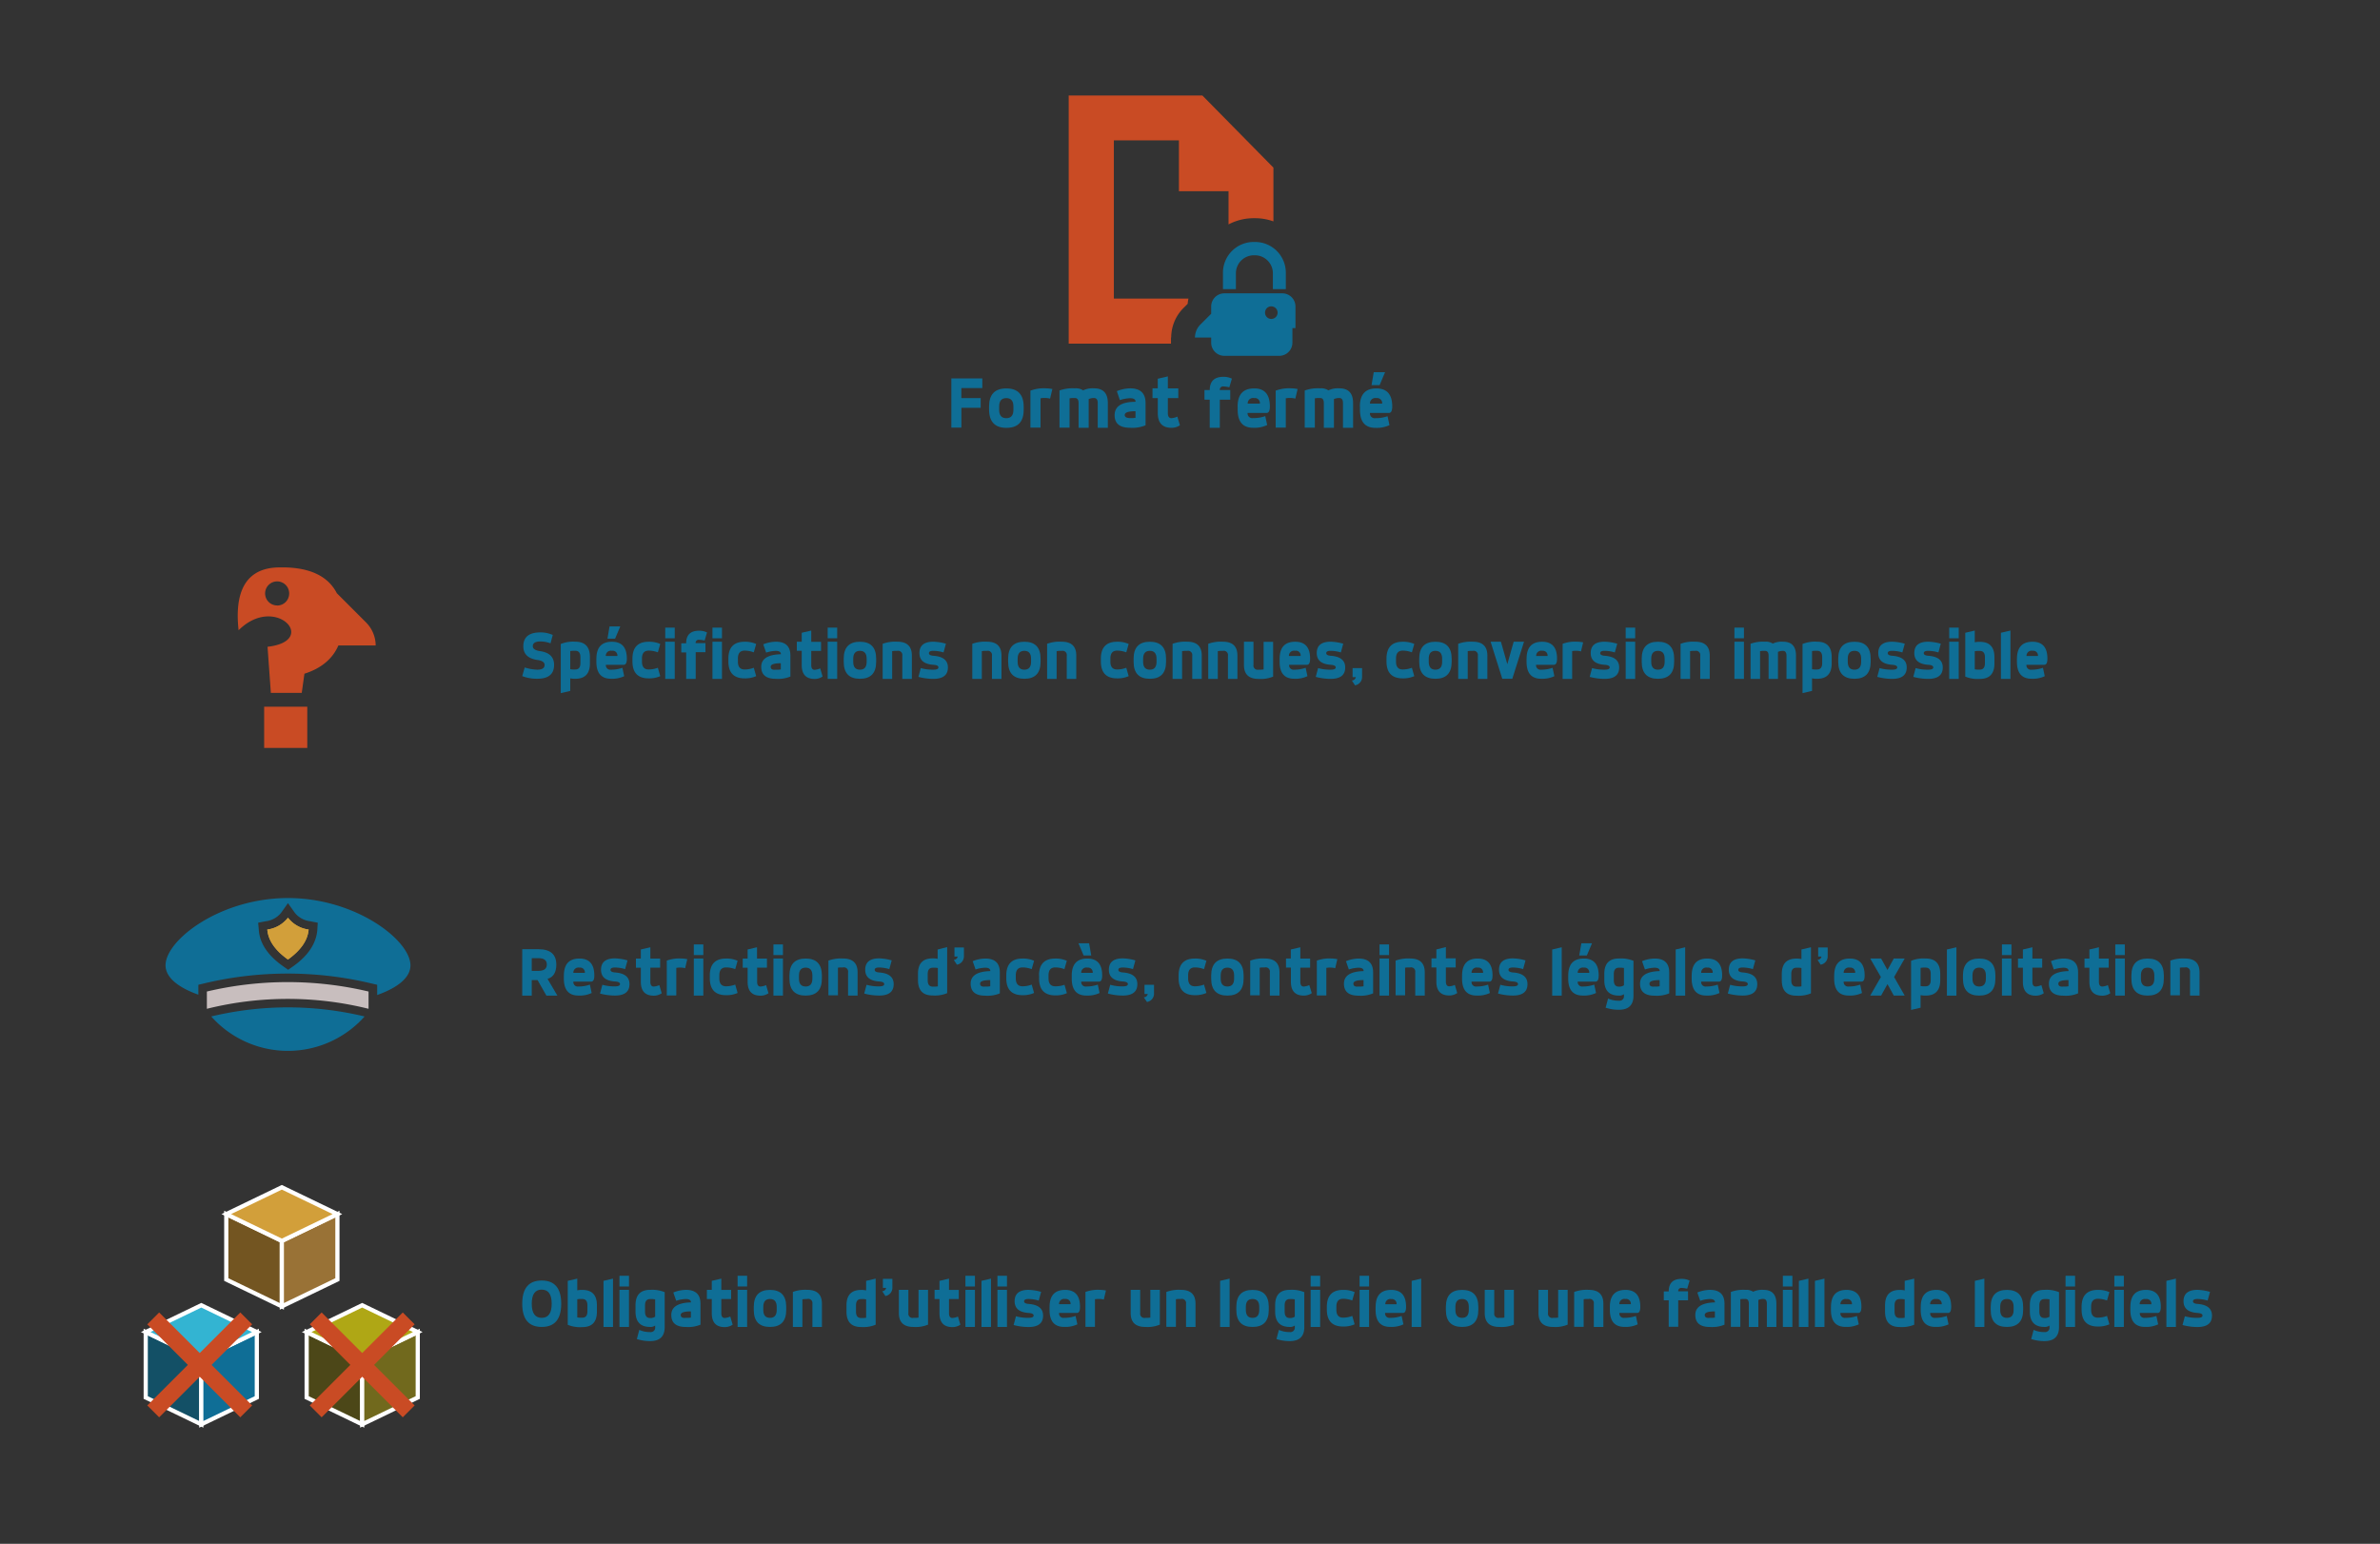 <svg id="Calque_1" data-name="Calque 1" xmlns="http://www.w3.org/2000/svg" viewBox="0 0 567.89 368.4"><rect x="0" y="0" width="567.89" height="368.4" fill="#333333" stroke="none"/><defs><style>.cls-1,.cls-5{fill:#0f6e96;}.cls-12,.cls-2{fill:#d29f3a;}.cls-3{fill:#c8bebe;}.cls-4{fill:#135066;}.cls-10,.cls-11,.cls-12,.cls-4,.cls-5,.cls-6,.cls-7,.cls-8,.cls-9{stroke:#fff;}.cls-10,.cls-11,.cls-12,.cls-14,.cls-4,.cls-5,.cls-6,.cls-7,.cls-8,.cls-9{stroke-miterlimit:10;}.cls-6{fill:#33b4d2;}.cls-7{fill:#4c4718;}.cls-8{fill:#71691d;}.cls-9{fill:#afa715;}.cls-10{fill:#735521;}.cls-11{fill:#997236;}.cls-13{fill:#c94b24;}.cls-14{fill:none;stroke:#c94b24;stroke-width:4px;}</style></defs><title>3_3_Format_Fermé</title><path class="cls-1" d="M227,90.3h7.39v2.31h-5V95H234v2.31H229.4v4.73H227V90.3Z"/><path class="cls-1" d="M236,97q0-4.31,4.11-4.31T244.26,97v0.79q0,4.31-4.11,4.31T236,97.76V97Zm2.41,0.79q0,2,1.7,2t1.7-2V97q0-2-1.7-2t-1.7,2v0.79Z"/><path class="cls-1" d="M245.92,93.2a9.15,9.15,0,0,1,3.69-.53,8,8,0,0,1,1.49.17l-0.54,2.29a4,4,0,0,0-1-.16l-0.71,0-0.57.07v7h-2.41V93.2Z"/><path class="cls-1" d="M252.76,93.2a9.14,9.14,0,0,1,3.69-.53,3.16,3.16,0,0,1,2,.48,5.22,5.22,0,0,1,2.61-.48q3.28,0,3.28,3.52v5.89h-2.41V96.19q0-1.21-.87-1.21a2.87,2.87,0,0,0-1.29.26v6.84h-2.41V96.19q0-1.21-.87-1.21l-0.71,0-0.57.07v7h-2.41V93.2Z"/><path class="cls-1" d="M266.49,93.34a8.79,8.79,0,0,1,3.16-.67q3.69,0,3.69,3.52v5.3a8.2,8.2,0,0,1-3.69.59q-3.69,0-3.69-3,0-3.2,5-3.2,0-.85-1.29-0.85a8.24,8.24,0,0,0-2.46.45Zm4.45,4.79q-2.57,0-2.57.9,0,0.74,1.29.74l0.71,0,0.57-.07V98.13Z"/><path class="cls-1" d="M276.25,90.38l2.41-.56v2.86h2.49V95h-2.49v3.58q0,1.21.87,1.21a4.22,4.22,0,0,0,1.4-.37l0.61,2.06a3.53,3.53,0,0,1-2,.61q-3.28,0-3.28-3.52V95H275V92.67h1.25V90.38Z"/><path class="cls-1" d="M287.41,93.07h1.25q0-3.15,3.28-3.15a4.43,4.43,0,0,1,2,.44l-0.61,2.06a7.23,7.23,0,0,0-1.4-.2,0.76,0.76,0,0,0-.87.85h2.49v2.3h-2.49v6.71h-2.41V95.37h-1.25v-2.3Z"/><path class="cls-1" d="M295.31,97q0-4.31,3.94-4.31Q303,92.67,303,97q0,1.54-.79,1.54h-4.52A1.12,1.12,0,0,0,299,99.77a8.48,8.48,0,0,0,2.9-.47l0.46,2.13a7.1,7.1,0,0,1-3.35.65q-3.69,0-3.69-4.31V97Zm5.31-.68A1.19,1.19,0,0,0,299.25,95a1.27,1.27,0,0,0-1.54,1.32h2.91Z"/><path class="cls-1" d="M304.44,93.2a9.14,9.14,0,0,1,3.69-.53,8,8,0,0,1,1.49.17l-0.54,2.29a4.06,4.06,0,0,0-1-.16l-0.71,0-0.57.07v7h-2.41V93.2Z"/><path class="cls-1" d="M311.28,93.2a9.14,9.14,0,0,1,3.69-.53,3.16,3.16,0,0,1,2,.48,5.22,5.22,0,0,1,2.61-.48q3.28,0,3.28,3.52v5.89h-2.41V96.19q0-1.21-.87-1.21a2.86,2.86,0,0,0-1.29.26v6.84h-2.41V96.19q0-1.21-.87-1.21l-0.71,0-0.57.07v7h-2.41V93.2Z"/><path class="cls-1" d="M324.48,97q0-4.31,3.94-4.31,3.78,0,3.78,4.31,0,1.54-.79,1.54h-4.52a1.12,1.12,0,0,0,1.29,1.25,8.48,8.48,0,0,0,2.9-.47l0.46,2.13a7.1,7.1,0,0,1-3.35.65q-3.69,0-3.69-4.31V97Zm5.31-.68A1.19,1.19,0,0,0,328.43,95a1.27,1.27,0,0,0-1.54,1.32h2.91Zm-2-7.5h2.7l-1.3,3.09h-1.93Z"/><path class="cls-2" d="M68.71,219a7.51,7.51,0,0,1-4.93,2.82c0.23,2.62,1.89,5,4.93,7.15,3-2.14,4.71-4.52,4.93-7.15A7.51,7.51,0,0,1,68.71,219Z"/><path class="cls-2" d="M68.71,219a7.51,7.51,0,0,1-4.93,2.82c0.23,2.62,1.89,5,4.93,7.15,3-2.14,4.71-4.52,4.93-7.15A7.51,7.51,0,0,1,68.71,219Z"/><path class="cls-1" d="M68.71,214.3c-16.13,0-29.21,10-29.21,16.06,0,2.87,3,5.29,7.83,7V235l1.56-.37a85.85,85.85,0,0,1,39.51,0L90,235v2.44c4.93-1.75,7.94-4.18,7.94-7.08C97.91,224.33,84.84,214.3,68.71,214.3Zm7,7.67c-0.28,3.21-2.22,6.12-5.78,8.63l-1.17.82-1.17-.82C64,228.09,62,225.18,61.76,222l-0.16-1.81,1.79-.35a5.55,5.55,0,0,0,3.67-2l1.65-2.32,1.65,2.32a5.55,5.55,0,0,0,3.67,2l1.79,0.35Z"/><path class="cls-1" d="M68.65,240.39l-1.52,0h3.08Z"/><path class="cls-3" d="M49.36,240.73a80,80,0,0,1,38.58,0v-4.12a83.82,83.82,0,0,0-38.58,0v4.12Z"/><path class="cls-1" d="M68.65,240.39a78.79,78.79,0,0,0-18.25,2.17,24.5,24.5,0,0,0,36.6,0A78.8,78.8,0,0,0,68.65,240.39Z"/><path class="cls-1" d="M124.61,226.51h3.87q4.26,0,4.26,3.68,0,2.78-2.09,3.4l2.35,4h-2.62l-2.11-3.71h-1.39v3.71h-2.27V226.51Zm2.27,2.17v3h1.6q2,0,2-1.52t-2-1.51h-1.6Z"/><path class="cls-1" d="M134.55,232.79q0-4.05,3.71-4.05,3.55,0,3.55,4.05,0,1.45-.74,1.45h-4.26a1.05,1.05,0,0,0,1.21,1.17,8,8,0,0,0,2.73-.45l0.43,2a6.68,6.68,0,0,1-3.16.61q-3.48,0-3.48-4.05v-0.74Zm5-.64a1.12,1.12,0,0,0-1.29-1.24,1.2,1.2,0,0,0-1.45,1.24h2.73Z"/><path class="cls-1" d="M143.73,235a10.47,10.47,0,0,0,3,.38q1.21,0,1.21-.55t-1.25-.62q-3.28-.24-3.28-2.79,0-2.72,3.32-2.72a11.88,11.88,0,0,1,3,.48l-0.57,2.08a8.58,8.58,0,0,0-2.44-.38q-1.05,0-1.05.55t1.09,0.63q3.44,0.25,3.44,2.79,0,2.72-3.48,2.72a13.58,13.58,0,0,1-3.55-.48Z"/><path class="cls-1" d="M152.91,226.58l2.27-.53v2.69h2.34v2.17h-2.34v3.37q0,1.14.82,1.14a4,4,0,0,0,1.32-.34l0.57,1.94a3.31,3.31,0,0,1-1.89.58q-3.09,0-3.09-3.31v-3.37h-1.17v-2.17h1.17v-2.16Z"/><path class="cls-1" d="M159.1,229.23a8.61,8.61,0,0,1,3.48-.5,7.53,7.53,0,0,1,1.41.16l-0.51,2.16a3.83,3.83,0,0,0-.9-0.15l-0.67,0-0.54.06v6.59H159.1v-8.35Z"/><path class="cls-1" d="M165.55,225.37h2.27v2.54h-2.27v-2.54Zm0,3.36h2.27v8.85h-2.27v-8.85Z"/><path class="cls-1" d="M169.37,232.79q0-4.05,3.87-4.05a6.47,6.47,0,0,1,2.76.53l-0.57,2a6.13,6.13,0,0,0-2.19-.41q-1.6,0-1.6,1.88v0.74q0,1.88,1.6,1.88a6.12,6.12,0,0,0,2.19-.41l0.57,2a6.46,6.46,0,0,1-2.76.53q-3.87,0-3.87-4.05v-0.74Z"/><path class="cls-1" d="M178.36,226.58l2.27-.53v2.69H183v2.17h-2.34v3.37q0,1.14.82,1.14a4,4,0,0,0,1.32-.34l0.57,1.94a3.31,3.31,0,0,1-1.89.58q-3.09,0-3.09-3.31v-3.37h-1.17v-2.17h1.17v-2.16Z"/><path class="cls-1" d="M184.55,225.37h2.27v2.54h-2.27v-2.54Zm0,3.36h2.27v8.85h-2.27v-8.85Z"/><path class="cls-1" d="M188.37,232.79q0-4.05,3.87-4.05t3.87,4.05v0.74q0,4.05-3.87,4.05t-3.87-4.05v-0.74Zm2.27,0.74q0,1.88,1.6,1.88t1.6-1.88v-0.74q0-1.88-1.6-1.88t-1.6,1.88v0.74Z"/><path class="cls-1" d="M197.67,229.23a8.61,8.61,0,0,1,3.48-.5q3.48,0,3.48,3.31v5.54h-2.27V232a1,1,0,0,0-1.21-1.14l-0.67,0-0.54.06v6.59h-2.27v-8.35Z"/><path class="cls-1" d="M206.77,235a10.47,10.47,0,0,0,3,.38q1.21,0,1.21-.55t-1.25-.62q-3.28-.24-3.28-2.79,0-2.72,3.32-2.72a11.88,11.88,0,0,1,3,.48l-0.57,2.08a8.58,8.58,0,0,0-2.44-.38q-1.05,0-1.05.55t1.09,0.63q3.44,0.25,3.44,2.79,0,2.72-3.48,2.72a13.58,13.58,0,0,1-3.55-.48Z"/><path class="cls-1" d="M223.78,226.58L226,226v11a7.71,7.71,0,0,1-3.48.55q-3.48,0-3.48-3.69v-1.48q0-3.68,3.48-3.68a4.94,4.94,0,0,1,1.21.11v-2.27Zm0,4.41-0.54-.06-0.67,0q-1.21,0-1.21,1.51v1.48q0,1.52,1.21,1.52l0.67,0,0.54-.06V231Z"/><path class="cls-1" d="M227.76,226.1H230v2.2a2,2,0,0,1-1.67,1.9l-0.75-1.14a1,1,0,0,0,.94-0.8h-0.78V226.1Z"/><path class="cls-1" d="M232.09,229.37a8.27,8.27,0,0,1,3-.63q3.48,0,3.48,3.31v5a7.71,7.71,0,0,1-3.48.55q-3.48,0-3.48-2.87t4.69-3q0-.8-1.21-0.8a7.75,7.75,0,0,0-2.31.42Zm4.19,4.51q-2.42,0-2.42.84t1.21,0.7l0.67,0,0.54-.06v-1.45Z"/><path class="cls-1" d="M240.11,232.79q0-4.05,3.87-4.05a6.47,6.47,0,0,1,2.76.53l-0.57,2a6.12,6.12,0,0,0-2.19-.41q-1.6,0-1.6,1.88v0.74q0,1.88,1.6,1.88a6.11,6.11,0,0,0,2.19-.41l0.57,2a6.46,6.46,0,0,1-2.76.53q-3.87,0-3.87-4.05v-0.74Z"/><path class="cls-1" d="M247.92,232.79q0-4.05,3.87-4.05a6.47,6.47,0,0,1,2.76.53l-0.57,2a6.12,6.12,0,0,0-2.19-.41q-1.6,0-1.6,1.88v0.74q0,1.88,1.6,1.88A6.11,6.11,0,0,0,254,235l0.57,2a6.46,6.46,0,0,1-2.76.53q-3.87,0-3.87-4.05v-0.74Z"/><path class="cls-1" d="M255.73,232.79q0-4.05,3.71-4.05,3.56,0,3.55,4.05,0,1.45-.74,1.45H258a1.05,1.05,0,0,0,1.21,1.17,8,8,0,0,0,2.73-.45l0.43,2a6.68,6.68,0,0,1-3.16.61q-3.48,0-3.48-4.05v-0.74Zm1.6-7.7h2.54l0.51,2.91h-1.82Zm3.4,7.06a1.12,1.12,0,0,0-1.29-1.24,1.2,1.2,0,0,0-1.45,1.24h2.73Z"/><path class="cls-1" d="M264.91,235a10.47,10.47,0,0,0,3,.38q1.21,0,1.21-.55t-1.25-.62q-3.28-.24-3.28-2.79,0-2.72,3.32-2.72a11.88,11.88,0,0,1,3,.48l-0.57,2.08a8.58,8.58,0,0,0-2.44-.38q-1.05,0-1.05.55t1.09,0.63q3.44,0.25,3.44,2.79,0,2.72-3.48,2.72a13.58,13.58,0,0,1-3.55-.48Z"/><path class="cls-1" d="M273.09,235h2.27v2.2a2,2,0,0,1-1.68,1.9L272.92,238a1,1,0,0,0,.95-0.8h-0.78V235Z"/><path class="cls-1" d="M281.23,232.79q0-4.05,3.87-4.05a6.47,6.47,0,0,1,2.76.53l-0.57,2a6.12,6.12,0,0,0-2.19-.41q-1.6,0-1.6,1.88v0.74q0,1.88,1.6,1.88a6.11,6.11,0,0,0,2.19-.41l0.57,2a6.46,6.46,0,0,1-2.76.53q-3.87,0-3.87-4.05v-0.74Z"/><path class="cls-1" d="M289,232.79q0-4.05,3.87-4.05t3.87,4.05v0.74q0,4.05-3.87,4.05T289,233.53v-0.74Zm2.27,0.74q0,1.88,1.6,1.88t1.6-1.88v-0.74q0-1.88-1.6-1.88t-1.6,1.88v0.74Z"/><path class="cls-1" d="M298.34,229.23a8.61,8.61,0,0,1,3.48-.5q3.48,0,3.48,3.31v5.54H303V232a1,1,0,0,0-1.21-1.14l-0.67,0-0.54.06v6.59h-2.27v-8.35Z"/><path class="cls-1" d="M308,226.58l2.27-.53v2.69h2.34v2.17h-2.34v3.37q0,1.14.82,1.14a4,4,0,0,0,1.32-.34L313,237a3.31,3.31,0,0,1-1.89.58q-3.09,0-3.09-3.31v-3.37h-1.17v-2.17H308v-2.16Z"/><path class="cls-1" d="M314.21,229.23a8.61,8.61,0,0,1,3.48-.5,7.53,7.53,0,0,1,1.41.16l-0.51,2.16a3.82,3.82,0,0,0-.9-0.15l-0.67,0-0.54.06v6.59h-2.27v-8.35Z"/><path class="cls-1" d="M321.16,229.37a8.27,8.27,0,0,1,3-.63q3.48,0,3.48,3.31v5a7.71,7.71,0,0,1-3.48.55q-3.48,0-3.48-2.87t4.69-3q0-.8-1.21-0.8a7.75,7.75,0,0,0-2.31.42Zm4.19,4.51q-2.42,0-2.42.84t1.21,0.7l0.67,0,0.54-.06v-1.45Z"/><path class="cls-1" d="M329.17,225.37h2.27v2.54h-2.27v-2.54Zm0,3.36h2.27v8.85h-2.27v-8.85Z"/><path class="cls-1" d="M333,229.23a8.61,8.61,0,0,1,3.48-.5q3.48,0,3.48,3.31v5.54h-2.27V232a1,1,0,0,0-1.21-1.14l-0.67,0-0.54.06v6.59H333v-8.35Z"/><path class="cls-1" d="M342.69,226.58L345,226v2.69h2.34v2.17H345v3.37q0,1.14.82,1.14a4,4,0,0,0,1.32-.34l0.57,1.94a3.31,3.31,0,0,1-1.89.58q-3.09,0-3.09-3.31v-3.37h-1.17v-2.17h1.17v-2.16Z"/><path class="cls-1" d="M348.87,232.79q0-4.05,3.71-4.05,3.56,0,3.55,4.05,0,1.45-.74,1.45h-4.26a1.05,1.05,0,0,0,1.21,1.17,8,8,0,0,0,2.73-.45l0.43,2a6.68,6.68,0,0,1-3.16.61q-3.48,0-3.48-4.05v-0.74Zm5-.64a1.12,1.12,0,0,0-1.29-1.24,1.2,1.2,0,0,0-1.45,1.24h2.73Z"/><path class="cls-1" d="M358,235a10.47,10.47,0,0,0,3,.38q1.21,0,1.21-.55t-1.25-.62q-3.28-.24-3.28-2.79,0-2.72,3.32-2.72a11.88,11.88,0,0,1,3,.48l-0.57,2.08a8.58,8.58,0,0,0-2.44-.38q-1.05,0-1.05.55t1.09,0.63q3.44,0.25,3.44,2.79,0,2.72-3.48,2.72a13.58,13.58,0,0,1-3.55-.48Z"/><path class="cls-1" d="M370.37,226.58l2.27-.53v11.54h-2.27v-11Z"/><path class="cls-1" d="M374.2,232.79q0-4.05,3.71-4.05,3.56,0,3.55,4.05,0,1.45-.74,1.45h-4.26a1.05,1.05,0,0,0,1.21,1.17,8,8,0,0,0,2.73-.45l0.43,2a6.68,6.68,0,0,1-3.16.61q-3.48,0-3.48-4.05v-0.74Zm5-.64a1.12,1.12,0,0,0-1.29-1.24,1.2,1.2,0,0,0-1.45,1.24h2.73Zm-1.87-7.06h2.54L378.64,228h-1.82Z"/><path class="cls-1" d="M382.8,232.41q0-3.68,3.48-3.68a7.85,7.85,0,0,1,3.48.55v8.33q0,3.35-3.48,3.35a10.25,10.25,0,0,1-3.16-.49l0.58-2.19a6,6,0,0,0,2.58.52,1.06,1.06,0,0,0,1.21-1.19v-0.37a1.81,1.81,0,0,1-1.21.34q-3.48,0-3.48-3.69v-1.48Zm4.69-1.42-0.54-.06-0.67,0q-1.21,0-1.21,1.51v1.48q0,1.52,1.21,1.52a2,2,0,0,0,1.21-.32V231Z"/><path class="cls-1" d="M391.81,229.37a8.27,8.27,0,0,1,3-.63q3.48,0,3.48,3.31v5a7.71,7.71,0,0,1-3.48.55q-3.48,0-3.48-2.87t4.69-3q0-.8-1.21-0.8a7.75,7.75,0,0,0-2.31.42Zm4.19,4.51q-2.42,0-2.42.84t1.21,0.7l0.67,0,0.54-.06v-1.45Z"/><path class="cls-1" d="M399.83,226.58l2.27-.53v11.54h-2.27v-11Z"/><path class="cls-1" d="M403.66,232.79q0-4.05,3.71-4.05,3.56,0,3.55,4.05,0,1.45-.74,1.45h-4.26a1.05,1.05,0,0,0,1.21,1.17,8,8,0,0,0,2.73-.45l0.43,2a6.68,6.68,0,0,1-3.16.61q-3.48,0-3.48-4.05v-0.74Zm5-.64a1.12,1.12,0,0,0-1.29-1.24,1.2,1.2,0,0,0-1.45,1.24h2.73Z"/><path class="cls-1" d="M412.83,235a10.47,10.47,0,0,0,3,.38q1.21,0,1.21-.55t-1.25-.62q-3.28-.24-3.28-2.79,0-2.72,3.32-2.72a11.88,11.88,0,0,1,3,.48l-0.57,2.08a8.58,8.58,0,0,0-2.44-.38q-1.05,0-1.05.55t1.09,0.63q3.44,0.25,3.44,2.79,0,2.72-3.48,2.72a13.58,13.58,0,0,1-3.55-.48Z"/><path class="cls-1" d="M429.84,226.58l2.27-.53v11a7.71,7.71,0,0,1-3.48.55q-3.48,0-3.48-3.69v-1.48q0-3.68,3.48-3.68a4.94,4.94,0,0,1,1.21.11v-2.27Zm0,4.41-0.54-.06-0.67,0q-1.21,0-1.21,1.51v1.48q0,1.52,1.21,1.52l0.67,0,0.54-.06V231Z"/><path class="cls-1" d="M433.83,226.1h2.27v2.2a2,2,0,0,1-1.67,1.9l-0.75-1.14a1,1,0,0,0,.94-0.8h-0.78V226.1Z"/><path class="cls-1" d="M437.66,232.79q0-4.05,3.71-4.05,3.56,0,3.55,4.05,0,1.45-.74,1.45h-4.26a1.05,1.05,0,0,0,1.21,1.17,8,8,0,0,0,2.73-.45l0.43,2a6.68,6.68,0,0,1-3.16.61q-3.48,0-3.48-4.05v-0.74Zm5-.64a1.12,1.12,0,0,0-1.29-1.24,1.2,1.2,0,0,0-1.45,1.24h2.73Z"/><path class="cls-1" d="M446.25,228.73h2.6l1.52,2.74,1.51-2.74h2.6l-2.53,4.42,2.53,4.43h-2.6l-1.51-2.74-1.52,2.74h-2.6l2.55-4.43Z"/><path class="cls-1" d="M456,229.28a7.82,7.82,0,0,1,3.48-.55q3.48,0,3.48,3.68v1.48q0,3.69-3.48,3.69a4.94,4.94,0,0,1-1.21-.11v3l-2.27.53V229.28Zm4.69,3.13q0-1.51-1.21-1.51l-0.67,0-0.54.06v4.34l0.54,0.06,0.67,0q1.21,0,1.21-1.52v-1.48Z"/><path class="cls-1" d="M464.55,226.58l2.27-.53v11.54h-2.27v-11Z"/><path class="cls-1" d="M468.38,232.79q0-4.05,3.87-4.05t3.87,4.05v0.74q0,4.05-3.87,4.05t-3.87-4.05v-0.74Zm2.27,0.74q0,1.88,1.6,1.88t1.6-1.88v-0.74q0-1.88-1.6-1.88t-1.6,1.88v0.74Z"/><path class="cls-1" d="M477.68,225.37h2.27v2.54h-2.27v-2.54Zm0,3.36h2.27v8.85h-2.27v-8.85Z"/><path class="cls-1" d="M482.68,226.58l2.27-.53v2.69h2.34v2.17h-2.34v3.37q0,1.14.82,1.14a4,4,0,0,0,1.32-.34l0.57,1.94a3.31,3.31,0,0,1-1.89.58q-3.09,0-3.09-3.31v-3.37h-1.17v-2.17h1.17v-2.16Z"/><path class="cls-1" d="M489.37,229.37a8.27,8.27,0,0,1,3-.63q3.48,0,3.48,3.31v5a7.71,7.71,0,0,1-3.48.55q-3.48,0-3.48-2.87t4.69-3q0-.8-1.21-0.8a7.75,7.75,0,0,0-2.31.42Zm4.19,4.51q-2.42,0-2.42.84t1.21,0.7l0.67,0,0.54-.06v-1.45Z"/><path class="cls-1" d="M498.55,226.58l2.27-.53v2.69h2.34v2.17h-2.34v3.37q0,1.14.82,1.14a4,4,0,0,0,1.32-.34l0.57,1.94a3.31,3.31,0,0,1-1.89.58q-3.09,0-3.09-3.31v-3.37h-1.17v-2.17h1.17v-2.16Z"/><path class="cls-1" d="M504.74,225.37H507v2.54h-2.27v-2.54Zm0,3.36H507v8.85h-2.27v-8.85Z"/><path class="cls-1" d="M508.57,232.79q0-4.05,3.87-4.05t3.87,4.05v0.74q0,4.05-3.87,4.05t-3.87-4.05v-0.74Zm2.27,0.74q0,1.88,1.6,1.88t1.6-1.88v-0.74q0-1.88-1.6-1.88t-1.6,1.88v0.74Z"/><path class="cls-1" d="M517.87,229.23a8.61,8.61,0,0,1,3.48-.5q3.48,0,3.48,3.31v5.54h-2.27V232a1,1,0,0,0-1.21-1.14l-0.67,0-0.54.06v6.59h-2.27v-8.35Z"/><path class="cls-1" d="M125.2,159.28a11.2,11.2,0,0,0,3,.53q1.75,0,1.75-1.14,0-.84-1.42-1.14-3.66-.41-3.66-3.31,0-3.31,4.1-3.31a7.17,7.17,0,0,1,2.92.61l-0.53,2a7.17,7.17,0,0,0-2.39-.45q-1.84,0-1.84,1.14,0,0.84,1.5,1.14,3.58,0.41,3.58,3.31,0,3.31-4,3.31a9.61,9.61,0,0,1-3.6-.63Z"/><path class="cls-1" d="M133.8,153.68a7.82,7.82,0,0,1,3.48-.55q3.48,0,3.48,3.68v1.48q0,3.69-3.48,3.69a4.94,4.94,0,0,1-1.21-.11v3l-2.27.53V153.68Zm4.69,3.13q0-1.51-1.21-1.51l-0.67,0-0.54.06v4.34l0.54,0.06,0.67,0q1.21,0,1.21-1.52v-1.48Z"/><path class="cls-1" d="M142.31,157.19q0-4.05,3.71-4.05,3.55,0,3.55,4.05,0,1.45-.74,1.45h-4.26a1.05,1.05,0,0,0,1.21,1.17,8,8,0,0,0,2.73-.45l0.43,2a6.68,6.68,0,0,1-3.16.61q-3.48,0-3.48-4.05v-0.74Zm5-.64A1.12,1.12,0,0,0,146,155.3a1.2,1.2,0,0,0-1.45,1.24h2.73Zm-1.87-7.06H148l-1.23,2.91h-1.82Z"/><path class="cls-1" d="M150.91,157.19q0-4.05,3.87-4.05a6.47,6.47,0,0,1,2.76.53l-0.57,2a6.13,6.13,0,0,0-2.19-.41q-1.6,0-1.6,1.88v0.74q0,1.88,1.6,1.88a6.12,6.12,0,0,0,2.19-.41l0.57,2a6.46,6.46,0,0,1-2.76.53q-3.87,0-3.87-4.05v-0.74Z"/><path class="cls-1" d="M158.72,149.77H161v2.54h-2.27v-2.54Zm0,3.36H161V162h-2.27v-8.85Z"/><path class="cls-1" d="M162.55,153.51h1.17q0-3,3.09-3a4.17,4.17,0,0,1,1.89.41l-0.57,1.94a6.81,6.81,0,0,0-1.32-.19,0.72,0.72,0,0,0-.82.8h2.34v2.16H166V162h-2.27v-6.31h-1.17v-2.16Z"/><path class="cls-1" d="M170,149.77h2.27v2.54H170v-2.54Zm0,3.36h2.27V162H170v-8.85Z"/><path class="cls-1" d="M173.8,157.19q0-4.05,3.87-4.05a6.47,6.47,0,0,1,2.76.53l-0.57,2a6.13,6.13,0,0,0-2.19-.41q-1.6,0-1.6,1.88v0.74q0,1.88,1.6,1.88a6.12,6.12,0,0,0,2.19-.41l0.57,2a6.46,6.46,0,0,1-2.76.53q-3.87,0-3.87-4.05v-0.74Z"/><path class="cls-1" d="M182.12,153.76a8.27,8.27,0,0,1,3-.63q3.48,0,3.48,3.31v5a7.71,7.71,0,0,1-3.48.55q-3.48,0-3.48-2.87t4.69-3q0-.8-1.21-0.8a7.74,7.74,0,0,0-2.31.42Zm4.19,4.51q-2.42,0-2.42.84t1.21,0.7l0.67,0,0.54-.06v-1.45Z"/><path class="cls-1" d="M191.3,151l2.27-.53v2.69h2.34v2.17h-2.34v3.37q0,1.14.82,1.14a4,4,0,0,0,1.32-.34l0.57,1.94a3.31,3.31,0,0,1-1.89.58q-3.09,0-3.09-3.31V155.3h-1.17v-2.17h1.17V151Z"/><path class="cls-1" d="M197.49,149.77h2.27v2.54h-2.27v-2.54Zm0,3.36h2.27V162h-2.27v-8.85Z"/><path class="cls-1" d="M201.32,157.19q0-4.05,3.87-4.05t3.87,4.05v0.74q0,4.05-3.87,4.05t-3.87-4.05v-0.74Zm2.27,0.74q0,1.88,1.6,1.88t1.6-1.88v-0.74q0-1.88-1.6-1.88t-1.6,1.88v0.74Z"/><path class="cls-1" d="M210.62,153.63a8.61,8.61,0,0,1,3.48-.5q3.48,0,3.48,3.31V162H215.3v-5.54a1,1,0,0,0-1.21-1.14l-0.67,0-0.54.06V162h-2.27v-8.35Z"/><path class="cls-1" d="M219.71,159.43a10.47,10.47,0,0,0,3,.38q1.21,0,1.21-.55t-1.25-.62q-3.28-.24-3.28-2.79,0-2.72,3.32-2.72a11.88,11.88,0,0,1,3,.48l-0.57,2.08a8.58,8.58,0,0,0-2.44-.38q-1.05,0-1.05.55t1.09,0.63q3.44,0.25,3.44,2.79,0,2.72-3.48,2.72a13.58,13.58,0,0,1-3.55-.48Z"/><path class="cls-1" d="M232,153.63a8.61,8.61,0,0,1,3.48-.5q3.48,0,3.48,3.31V162h-2.27v-5.54a1,1,0,0,0-1.21-1.14l-0.67,0-0.54.06V162H232v-8.35Z"/><path class="cls-1" d="M240.55,157.19q0-4.05,3.87-4.05t3.87,4.05v0.74q0,4.05-3.87,4.05t-3.87-4.05v-0.74Zm2.27,0.74q0,1.88,1.6,1.88t1.6-1.88v-0.74q0-1.88-1.6-1.88t-1.6,1.88v0.74Z"/><path class="cls-1" d="M249.85,153.63a8.61,8.61,0,0,1,3.48-.5q3.48,0,3.48,3.31V162h-2.27v-5.54a1,1,0,0,0-1.21-1.14l-0.67,0-0.54.06V162h-2.27v-8.35Z"/><path class="cls-1" d="M262.68,157.19q0-4.05,3.87-4.05a6.47,6.47,0,0,1,2.76.53l-0.57,2a6.12,6.12,0,0,0-2.19-.41q-1.6,0-1.6,1.88v0.74q0,1.88,1.6,1.88a6.11,6.11,0,0,0,2.19-.41l0.57,2a6.46,6.46,0,0,1-2.76.53q-3.87,0-3.87-4.05v-0.74Z"/><path class="cls-1" d="M270.49,157.19q0-4.05,3.87-4.05t3.87,4.05v0.74q0,4.05-3.87,4.05t-3.87-4.05v-0.74Zm2.27,0.74q0,1.88,1.6,1.88t1.6-1.88v-0.74q0-1.88-1.6-1.88t-1.6,1.88v0.74Z"/><path class="cls-1" d="M279.79,153.63a8.61,8.61,0,0,1,3.48-.5q3.48,0,3.48,3.31V162h-2.27v-5.54a1,1,0,0,0-1.21-1.14l-0.67,0-0.54.06V162h-2.27v-8.35Z"/><path class="cls-1" d="M288.3,153.63a8.61,8.61,0,0,1,3.48-.5q3.48,0,3.48,3.31V162H293v-5.54a1,1,0,0,0-1.21-1.14l-0.67,0-0.54.06V162H288.3v-8.35Z"/><path class="cls-1" d="M296.82,153.13h2.27v5.54a1,1,0,0,0,1.21,1.14l0.67,0,0.54-.06v-6.59h2.27v8.3a7.71,7.71,0,0,1-3.48.55q-3.48,0-3.48-3.31v-5.54Z"/><path class="cls-1" d="M305.34,157.19q0-4.05,3.71-4.05,3.56,0,3.55,4.05,0,1.45-.74,1.45H307.6a1.05,1.05,0,0,0,1.21,1.17,8,8,0,0,0,2.73-.45l0.43,2a6.68,6.68,0,0,1-3.16.61q-3.48,0-3.48-4.05v-0.74Zm5-.64A1.12,1.12,0,0,0,309,155.3a1.2,1.2,0,0,0-1.45,1.24h2.73Z"/><path class="cls-1" d="M314.51,159.43a10.47,10.47,0,0,0,3,.38q1.21,0,1.21-.55t-1.25-.62q-3.28-.24-3.28-2.79,0-2.72,3.32-2.72a11.88,11.88,0,0,1,3,.48l-0.57,2.08a8.58,8.58,0,0,0-2.44-.38q-1.05,0-1.05.55t1.09,0.63q3.44,0.25,3.44,2.79,0,2.72-3.48,2.72a13.58,13.58,0,0,1-3.55-.48Z"/><path class="cls-1" d="M322.69,159.44H325v2.2a2,2,0,0,1-1.68,1.9l-0.75-1.15a1,1,0,0,0,.95-0.8h-0.78v-2.15Z"/><path class="cls-1" d="M330.83,157.19q0-4.05,3.87-4.05a6.47,6.47,0,0,1,2.76.53l-0.57,2a6.12,6.12,0,0,0-2.19-.41q-1.6,0-1.6,1.88v0.74q0,1.88,1.6,1.88a6.11,6.11,0,0,0,2.19-.41l0.57,2a6.46,6.46,0,0,1-2.76.53q-3.87,0-3.87-4.05v-0.74Z"/><path class="cls-1" d="M338.64,157.19q0-4.05,3.87-4.05t3.87,4.05v0.74q0,4.05-3.87,4.05t-3.87-4.05v-0.74Zm2.27,0.74q0,1.88,1.6,1.88t1.6-1.88v-0.74q0-1.88-1.6-1.88t-1.6,1.88v0.74Z"/><path class="cls-1" d="M347.94,153.63a8.61,8.61,0,0,1,3.48-.5q3.48,0,3.48,3.31V162h-2.27v-5.54a1,1,0,0,0-1.21-1.14l-0.67,0-0.54.06V162h-2.27v-8.35Z"/><path class="cls-1" d="M355.67,153.13h2.46l1.53,5.37,1.52-5.37h2.47l-2.8,8.85h-2.39Z"/><path class="cls-1" d="M364.26,157.19q0-4.05,3.71-4.05,3.56,0,3.55,4.05,0,1.45-.74,1.45h-4.26a1.05,1.05,0,0,0,1.21,1.17,8,8,0,0,0,2.73-.45l0.43,2a6.68,6.68,0,0,1-3.16.61q-3.48,0-3.48-4.05v-0.74Zm5-.64A1.12,1.12,0,0,0,368,155.3a1.2,1.2,0,0,0-1.45,1.24h2.73Z"/><path class="cls-1" d="M372.86,153.63a8.61,8.61,0,0,1,3.48-.5,7.53,7.53,0,0,1,1.41.16l-0.51,2.16a3.82,3.82,0,0,0-.9-0.15l-0.67,0-0.54.06V162h-2.27v-8.35Z"/><path class="cls-1" d="M379.88,159.43a10.47,10.47,0,0,0,3,.38q1.21,0,1.21-.55t-1.25-.62q-3.28-.24-3.28-2.79,0-2.72,3.32-2.72a11.88,11.88,0,0,1,3,.48l-0.57,2.08a8.58,8.58,0,0,0-2.44-.38q-1.05,0-1.05.55t1.09,0.63q3.44,0.25,3.44,2.79,0,2.72-3.48,2.72a13.58,13.58,0,0,1-3.55-.48Z"/><path class="cls-1" d="M387.9,149.77h2.27v2.54H387.9v-2.54Zm0,3.36h2.27V162H387.9v-8.85Z"/><path class="cls-1" d="M391.73,157.19q0-4.05,3.87-4.05t3.87,4.05v0.74q0,4.05-3.87,4.05t-3.87-4.05v-0.74Zm2.27,0.74q0,1.88,1.6,1.88t1.6-1.88v-0.74q0-1.88-1.6-1.88t-1.6,1.88v0.74Z"/><path class="cls-1" d="M401,153.63a8.61,8.61,0,0,1,3.48-.5q3.48,0,3.48,3.31V162h-2.27v-5.54a1,1,0,0,0-1.21-1.14l-0.67,0-0.54.06V162H401v-8.35Z"/><path class="cls-1" d="M413.85,149.77h2.27v2.54h-2.27v-2.54Zm0,3.36h2.27V162h-2.27v-8.85Z"/><path class="cls-1" d="M417.68,153.63a8.61,8.61,0,0,1,3.48-.5,3,3,0,0,1,1.84.45,4.91,4.91,0,0,1,2.45-.45q3.09,0,3.09,3.31V162h-2.27v-5.54q0-1.14-.82-1.14a2.7,2.7,0,0,0-1.21.24V162H422v-5.54q0-1.14-.82-1.14l-0.67,0-0.54.06V162h-2.27v-8.35Z"/><path class="cls-1" d="M430.1,153.68a7.82,7.82,0,0,1,3.48-.55q3.48,0,3.48,3.68v1.48q0,3.69-3.48,3.69a4.94,4.94,0,0,1-1.21-.11v3l-2.27.53V153.68Zm4.69,3.13q0-1.51-1.21-1.51l-0.67,0-0.54.06v4.34l0.54,0.06,0.67,0q1.21,0,1.21-1.52v-1.48Z"/><path class="cls-1" d="M438.62,157.19q0-4.05,3.87-4.05t3.87,4.05v0.74q0,4.05-3.87,4.05t-3.87-4.05v-0.74Zm2.27,0.74q0,1.88,1.6,1.88t1.6-1.88v-0.74q0-1.88-1.6-1.88t-1.6,1.88v0.74Z"/><path class="cls-1" d="M448.49,159.43a10.47,10.47,0,0,0,3,.38q1.21,0,1.21-.55t-1.25-.62q-3.28-.24-3.28-2.79,0-2.72,3.32-2.72a11.88,11.88,0,0,1,3,.48l-0.57,2.08a8.58,8.58,0,0,0-2.44-.38q-1.05,0-1.05.55t1.09,0.63q3.44,0.25,3.44,2.79,0,2.72-3.48,2.72a13.58,13.58,0,0,1-3.55-.48Z"/><path class="cls-1" d="M457.09,159.43a10.47,10.47,0,0,0,3,.38q1.21,0,1.21-.55t-1.25-.62q-3.28-.24-3.28-2.79,0-2.72,3.32-2.72a11.88,11.88,0,0,1,3,.48l-0.57,2.08a8.58,8.58,0,0,0-2.44-.38q-1.05,0-1.05.55t1.09,0.63q3.44,0.25,3.44,2.79,0,2.72-3.48,2.72a13.58,13.58,0,0,1-3.55-.48Z"/><path class="cls-1" d="M465.1,149.77h2.27v2.54H465.1v-2.54Zm0,3.36h2.27V162H465.1v-8.85Z"/><path class="cls-1" d="M468.93,151l2.27-.53v2.8a4.94,4.94,0,0,1,1.21-.11q3.48,0,3.48,3.68v1.48q0,3.69-3.48,3.69a7.71,7.71,0,0,1-3.48-.55V151Zm4.69,5.84q0-1.51-1.21-1.51l-0.67,0-0.54.06v4.34l0.54,0.06,0.67,0q1.21,0,1.21-1.52v-1.48Z"/><path class="cls-1" d="M477.44,151l2.27-.53V162h-2.27V151Z"/><path class="cls-1" d="M481.27,157.19q0-4.05,3.71-4.05,3.56,0,3.55,4.05,0,1.45-.74,1.45h-4.26a1.05,1.05,0,0,0,1.21,1.17,8,8,0,0,0,2.73-.45l0.43,2a6.68,6.68,0,0,1-3.16.61q-3.48,0-3.48-4.05v-0.74Zm5-.64A1.12,1.12,0,0,0,485,155.3a1.2,1.2,0,0,0-1.45,1.24h2.73Z"/><path class="cls-1" d="M124.61,311.11q0-5.54,4.65-5.54t4.65,5.54q0,5.54-4.65,5.54T124.61,311.11Zm4.65-3.37q-2.38,0-2.38,3.37t2.38,3.37q2.38,0,2.38-3.37T129.26,307.75Z"/><path class="cls-1" d="M135.47,305.65l2.27-.53v2.8a4.94,4.94,0,0,1,1.21-.11q3.48,0,3.48,3.68V313q0,3.69-3.48,3.69a7.71,7.71,0,0,1-3.48-.55V305.65Zm4.69,5.84q0-1.51-1.21-1.51l-0.67,0-0.54.06v4.34l0.54,0.06,0.67,0q1.21,0,1.21-1.52v-1.48Z"/><path class="cls-1" d="M144,305.65l2.27-.53v11.54H144v-11Z"/><path class="cls-1" d="M147.81,304.44h2.27V307h-2.27v-2.54Zm0,3.36h2.27v8.85h-2.27V307.8Z"/><path class="cls-1" d="M151.64,311.48q0-3.68,3.48-3.68a7.85,7.85,0,0,1,3.48.55v8.33q0,3.35-3.48,3.35a10.25,10.25,0,0,1-3.16-.49l0.58-2.19a6,6,0,0,0,2.58.52,1.06,1.06,0,0,0,1.21-1.19v-0.37a1.81,1.81,0,0,1-1.21.34q-3.48,0-3.48-3.69v-1.48Zm4.69-1.42-0.54-.06-0.67,0q-1.21,0-1.21,1.51V313q0,1.52,1.21,1.52a2,2,0,0,0,1.21-.32v-4.1Z"/><path class="cls-1" d="M160.66,308.43a8.27,8.27,0,0,1,3-.63q3.48,0,3.48,3.31v5a7.71,7.71,0,0,1-3.48.55q-3.48,0-3.48-2.87t4.69-3q0-.8-1.21-0.8a7.74,7.74,0,0,0-2.31.42Zm4.19,4.51q-2.42,0-2.42.84t1.21,0.7l0.67,0,0.54-.06v-1.45Z"/><path class="cls-1" d="M169.84,305.65l2.27-.53v2.69h2.34V310h-2.34v3.37q0,1.14.82,1.14a4,4,0,0,0,1.32-.34l0.57,1.94a3.31,3.31,0,0,1-1.89.58q-3.09,0-3.09-3.31V310h-1.17V307.8h1.17v-2.16Z"/><path class="cls-1" d="M176,304.44h2.27V307H176v-2.54Zm0,3.36h2.27v8.85H176V307.8Z"/><path class="cls-1" d="M179.86,311.86q0-4.05,3.87-4.05t3.87,4.05v0.74q0,4.05-3.87,4.05t-3.87-4.05v-0.74Zm2.27,0.74q0,1.88,1.6,1.88t1.6-1.88v-0.74q0-1.88-1.6-1.88t-1.6,1.88v0.74Z"/><path class="cls-1" d="M189.16,308.3a8.61,8.61,0,0,1,3.48-.5q3.48,0,3.48,3.31v5.54h-2.27v-5.54a1,1,0,0,0-1.21-1.14L192,310l-0.54.06v6.59h-2.27V308.3Z"/><path class="cls-1" d="M206.67,305.65l2.27-.53v11a7.71,7.71,0,0,1-3.48.55q-3.48,0-3.48-3.69v-1.48q0-3.68,3.48-3.68a5,5,0,0,1,1.21.11v-2.27Zm0,4.41-0.54-.06-0.67,0q-1.21,0-1.21,1.51V313q0,1.52,1.21,1.52l0.67,0,0.54-.06v-4.34Z"/><path class="cls-1" d="M210.66,305.17h2.27v2.2a2,2,0,0,1-1.67,1.9l-0.75-1.14a1,1,0,0,0,.94-0.8h-0.78v-2.15Z"/><path class="cls-1" d="M214.48,307.8h2.27v5.54a1,1,0,0,0,1.21,1.14l0.67,0,0.54-.06V307.8h2.27v8.3a7.71,7.71,0,0,1-3.48.55q-3.48,0-3.48-3.31V307.8Z"/><path class="cls-1" d="M224.17,305.65l2.27-.53v2.69h2.34V310h-2.34v3.37q0,1.14.82,1.14a4,4,0,0,0,1.32-.34l0.57,1.94a3.31,3.31,0,0,1-1.89.58q-3.09,0-3.09-3.31V310H223V307.8h1.17v-2.16Z"/><path class="cls-1" d="M230.36,304.44h2.27V307h-2.27v-2.54Zm0,3.36h2.27v8.85h-2.27V307.8Z"/><path class="cls-1" d="M234.19,305.65l2.27-.53v11.54h-2.27v-11Z"/><path class="cls-1" d="M238,304.44h2.27V307H238v-2.54Zm0,3.36h2.27v8.85H238V307.8Z"/><path class="cls-1" d="M242.42,314.1a10.47,10.47,0,0,0,3,.38q1.21,0,1.21-.55t-1.25-.62q-3.28-.24-3.28-2.79,0-2.72,3.32-2.72a11.88,11.88,0,0,1,3,.48l-0.57,2.08a8.58,8.58,0,0,0-2.44-.38q-1.05,0-1.05.55t1.09,0.63q3.44,0.25,3.44,2.79,0,2.72-3.48,2.72a13.58,13.58,0,0,1-3.55-.48Z"/><path class="cls-1" d="M250.44,311.86q0-4.05,3.71-4.05,3.56,0,3.55,4.05,0,1.45-.74,1.45H252.7a1.05,1.05,0,0,0,1.21,1.17,8,8,0,0,0,2.73-.45l0.43,2a6.68,6.68,0,0,1-3.16.61q-3.48,0-3.48-4.05v-0.74Zm5-.64a1.12,1.12,0,0,0-1.29-1.24,1.2,1.2,0,0,0-1.45,1.24h2.73Z"/><path class="cls-1" d="M259,308.3a8.61,8.61,0,0,1,3.48-.5,7.53,7.53,0,0,1,1.41.16l-0.51,2.16a3.82,3.82,0,0,0-.9-0.15l-0.67,0-0.54.06v6.59H259V308.3Z"/><path class="cls-1" d="M269.79,307.8h2.27v5.54a1,1,0,0,0,1.21,1.14l0.67,0,0.54-.06V307.8h2.27v8.3a7.71,7.71,0,0,1-3.48.55q-3.48,0-3.48-3.31V307.8Z"/><path class="cls-1" d="M278.3,308.3a8.61,8.61,0,0,1,3.48-.5q3.48,0,3.48,3.31v5.54H283v-5.54a1,1,0,0,0-1.21-1.14l-0.67,0-0.54.06v6.59H278.3V308.3Z"/><path class="cls-1" d="M291.13,305.65l2.27-.53v11.54h-2.27v-11Z"/><path class="cls-1" d="M295,311.86q0-4.05,3.87-4.05t3.87,4.05v0.74q0,4.05-3.87,4.05T295,312.6v-0.74Zm2.27,0.74q0,1.88,1.6,1.88t1.6-1.88v-0.74q0-1.88-1.6-1.88t-1.6,1.88v0.74Z"/><path class="cls-1" d="M304.26,311.48q0-3.68,3.48-3.68a7.85,7.85,0,0,1,3.48.55v8.33q0,3.35-3.48,3.35a10.25,10.25,0,0,1-3.16-.49l0.58-2.19a6,6,0,0,0,2.58.52,1.06,1.06,0,0,0,1.21-1.19v-0.37a1.81,1.81,0,0,1-1.21.34q-3.48,0-3.48-3.69v-1.48Zm4.69-1.42-0.54-.06-0.67,0q-1.21,0-1.21,1.51V313q0,1.52,1.21,1.52a2,2,0,0,0,1.21-.32v-4.1Z"/><path class="cls-1" d="M312.77,304.44H315V307h-2.27v-2.54Zm0,3.36H315v8.85h-2.27V307.8Z"/><path class="cls-1" d="M316.6,311.86q0-4.05,3.87-4.05a6.47,6.47,0,0,1,2.76.53l-0.57,2a6.12,6.12,0,0,0-2.19-.41q-1.6,0-1.6,1.88v0.74q0,1.88,1.6,1.88a6.11,6.11,0,0,0,2.19-.41l0.57,2a6.46,6.46,0,0,1-2.76.53q-3.87,0-3.87-4.05v-0.74Z"/><path class="cls-1" d="M324.41,304.44h2.27V307h-2.27v-2.54Zm0,3.36h2.27v8.85h-2.27V307.8Z"/><path class="cls-1" d="M328.24,311.86q0-4.05,3.71-4.05,3.56,0,3.55,4.05,0,1.45-.74,1.45h-4.26a1.05,1.05,0,0,0,1.21,1.17,8,8,0,0,0,2.73-.45l0.43,2a6.68,6.68,0,0,1-3.16.61q-3.48,0-3.48-4.05v-0.74Zm5-.64A1.12,1.12,0,0,0,332,310a1.2,1.2,0,0,0-1.45,1.24h2.73Z"/><path class="cls-1" d="M336.84,305.65l2.27-.53v11.54h-2.27v-11Z"/><path class="cls-1" d="M345,311.86q0-4.05,3.87-4.05t3.87,4.05v0.74q0,4.05-3.87,4.05T345,312.6v-0.74Zm2.27,0.74q0,1.88,1.6,1.88t1.6-1.88v-0.74q0-1.88-1.6-1.88t-1.6,1.88v0.74Z"/><path class="cls-1" d="M354.27,307.8h2.27v5.54a1,1,0,0,0,1.21,1.14l0.67,0,0.54-.06V307.8h2.27v8.3a7.71,7.71,0,0,1-3.48.55q-3.48,0-3.48-3.31V307.8Z"/><path class="cls-1" d="M367.1,307.8h2.27v5.54a1,1,0,0,0,1.21,1.14l0.67,0,0.54-.06V307.8h2.27v8.3a7.71,7.71,0,0,1-3.48.55q-3.48,0-3.48-3.31V307.8Z"/><path class="cls-1" d="M375.62,308.3a8.61,8.61,0,0,1,3.48-.5q3.48,0,3.48,3.31v5.54H380.3v-5.54a1,1,0,0,0-1.21-1.14l-0.67,0-0.54.06v6.59h-2.27V308.3Z"/><path class="cls-1" d="M384.13,311.86q0-4.05,3.71-4.05,3.56,0,3.55,4.05,0,1.45-.74,1.45H386.4a1.05,1.05,0,0,0,1.21,1.17,8,8,0,0,0,2.73-.45l0.43,2a6.68,6.68,0,0,1-3.16.61q-3.48,0-3.48-4.05v-0.74Zm5-.64a1.12,1.12,0,0,0-1.29-1.24,1.2,1.2,0,0,0-1.45,1.24h2.73Z"/><path class="cls-1" d="M397,308.18h1.17q0-3,3.09-3a4.17,4.17,0,0,1,1.89.41l-0.57,1.94a6.81,6.81,0,0,0-1.32-.19,0.72,0.72,0,0,0-.82.8h2.34v2.16h-2.34v6.31h-2.27v-6.31H397v-2.16Z"/><path class="cls-1" d="M405,308.43a8.27,8.27,0,0,1,3-.63q3.48,0,3.48,3.31v5a7.71,7.71,0,0,1-3.48.55q-3.48,0-3.48-2.87t4.69-3q0-.8-1.21-0.8a7.75,7.75,0,0,0-2.31.42Zm4.19,4.51q-2.42,0-2.42.84t1.21,0.7l0.67,0,0.54-.06v-1.45Z"/><path class="cls-1" d="M413,308.3a8.61,8.61,0,0,1,3.48-.5,3,3,0,0,1,1.84.45,4.91,4.91,0,0,1,2.45-.45q3.09,0,3.09,3.31v5.54h-2.27v-5.54q0-1.14-.82-1.14a2.7,2.7,0,0,0-1.21.24v6.44h-2.27v-5.54q0-1.14-.82-1.14l-0.67,0-0.54.06v6.59H413V308.3Z"/><path class="cls-1" d="M425.41,304.44h2.27V307h-2.27v-2.54Zm0,3.36h2.27v8.85h-2.27V307.8Z"/><path class="cls-1" d="M429.23,305.65l2.27-.53v11.54h-2.27v-11Z"/><path class="cls-1" d="M433.06,305.65l2.27-.53v11.54h-2.27v-11Z"/><path class="cls-1" d="M436.89,311.86q0-4.05,3.71-4.05,3.56,0,3.55,4.05,0,1.45-.74,1.45h-4.26a1.05,1.05,0,0,0,1.21,1.17,8,8,0,0,0,2.73-.45l0.43,2a6.68,6.68,0,0,1-3.16.61q-3.48,0-3.48-4.05v-0.74Zm5-.64A1.12,1.12,0,0,0,440.6,310a1.2,1.2,0,0,0-1.45,1.24h2.73Z"/><path class="cls-1" d="M454.48,305.65l2.27-.53v11a7.71,7.71,0,0,1-3.48.55q-3.48,0-3.48-3.69v-1.48q0-3.68,3.48-3.68a4.94,4.94,0,0,1,1.21.11v-2.27Zm0,4.41-0.54-.06-0.67,0q-1.21,0-1.21,1.51V313q0,1.52,1.21,1.52l0.67,0,0.54-.06v-4.34Z"/><path class="cls-1" d="M458.31,311.86q0-4.05,3.71-4.05,3.56,0,3.55,4.05,0,1.45-.74,1.45h-4.26a1.05,1.05,0,0,0,1.21,1.17,8,8,0,0,0,2.73-.45l0.43,2a6.68,6.68,0,0,1-3.16.61q-3.48,0-3.48-4.05v-0.74Zm5-.64A1.12,1.12,0,0,0,462,310a1.2,1.2,0,0,0-1.45,1.24h2.73Z"/><path class="cls-1" d="M471.22,305.65l2.27-.53v11.54h-2.27v-11Z"/><path class="cls-1" d="M475,311.86q0-4.05,3.87-4.05t3.87,4.05v0.74q0,4.05-3.87,4.05T475,312.6v-0.74Zm2.27,0.74q0,1.88,1.6,1.88t1.6-1.88v-0.74q0-1.88-1.6-1.88t-1.6,1.88v0.74Z"/><path class="cls-1" d="M484.34,311.48q0-3.68,3.48-3.68a7.85,7.85,0,0,1,3.48.55v8.33q0,3.35-3.48,3.35a10.25,10.25,0,0,1-3.16-.49l0.58-2.19a6,6,0,0,0,2.58.52,1.06,1.06,0,0,0,1.21-1.19v-0.37a1.81,1.81,0,0,1-1.21.34q-3.48,0-3.48-3.69v-1.48Zm4.69-1.42-0.54-.06-0.67,0q-1.21,0-1.21,1.51V313q0,1.52,1.21,1.52a2,2,0,0,0,1.21-.32v-4.1Z"/><path class="cls-1" d="M492.86,304.44h2.27V307h-2.27v-2.54Zm0,3.36h2.27v8.85h-2.27V307.8Z"/><path class="cls-1" d="M496.69,311.86q0-4.05,3.87-4.05a6.47,6.47,0,0,1,2.76.53l-0.57,2a6.12,6.12,0,0,0-2.19-.41q-1.6,0-1.6,1.88v0.74q0,1.88,1.6,1.88a6.11,6.11,0,0,0,2.19-.41l0.57,2a6.46,6.46,0,0,1-2.76.53q-3.87,0-3.87-4.05v-0.74Z"/><path class="cls-1" d="M504.5,304.44h2.27V307H504.5v-2.54Zm0,3.36h2.27v8.85H504.5V307.8Z"/><path class="cls-1" d="M508.33,311.86q0-4.05,3.71-4.05,3.56,0,3.55,4.05,0,1.45-.74,1.45h-4.26a1.05,1.05,0,0,0,1.21,1.17,8,8,0,0,0,2.73-.45l0.43,2a6.68,6.68,0,0,1-3.16.61q-3.48,0-3.48-4.05v-0.74Zm5-.64A1.12,1.12,0,0,0,512,310a1.2,1.2,0,0,0-1.45,1.24h2.73Z"/><path class="cls-1" d="M516.92,305.65l2.27-.53v11.54h-2.27v-11Z"/><path class="cls-1" d="M521.33,314.1a10.47,10.47,0,0,0,3,.38q1.21,0,1.21-.55t-1.25-.62q-3.28-.24-3.28-2.79,0-2.72,3.32-2.72a11.88,11.88,0,0,1,3,.48l-0.57,2.08a8.58,8.58,0,0,0-2.44-.38q-1.05,0-1.05.55t1.09,0.63q3.44,0.25,3.44,2.79,0,2.72-3.48,2.72a13.58,13.58,0,0,1-3.55-.48Z"/><polygon class="cls-4" points="48.03 339.89 34.77 333.49 34.77 317.87 48.03 324.27 48.03 339.89"/><polygon class="cls-5" points="61.28 333.49 48.03 339.89 48.03 324.27 61.28 317.87 61.28 333.49"/><polygon class="cls-6" points="48.03 324.27 61.28 317.87 48.03 311.47 34.77 317.87 48.03 324.27"/><polygon class="cls-7" points="86.42 339.89 73.17 333.49 73.17 317.87 86.42 324.27 86.42 339.89"/><polygon class="cls-8" points="99.68 333.49 86.42 339.89 86.42 324.27 99.68 317.87 99.68 333.49"/><polygon class="cls-9" points="86.42 324.27 99.68 317.87 86.42 311.47 73.17 317.87 86.42 324.27"/><polygon class="cls-10" points="67.25 311.74 53.99 305.34 53.99 289.72 67.25 296.12 67.25 311.74"/><polygon class="cls-11" points="80.51 305.34 67.25 311.74 67.25 296.12 80.51 289.72 80.51 305.34"/><polygon class="cls-12" points="67.25 296.12 80.51 289.72 67.25 283.32 53.99 289.72 67.25 296.12"/><path class="cls-13" d="M279.46,80.52a10,10,0,0,1,3-7.09l0.93-.93a8.72,8.72,0,0,1,.19-1.25h-17.8V33.5h15.52V45.63h11.84v7.92a12.89,12.89,0,0,1,6-1.48h0.38a12.9,12.9,0,0,1,4.33.76V40L286.9,22.79H255V82h24.41V80.52Z"/><path class="cls-1" d="M303.72,65.2V69h3.09V65.05a7.34,7.34,0,0,0-7.31-7.31h-0.38a7.34,7.34,0,0,0-7.31,7.31V69h3.09V65.2a4.29,4.29,0,0,1,4.28-4.28h0.27A4.29,4.29,0,0,1,303.72,65.2Z"/><path class="cls-1" d="M309.11,78.3V73.15A3.14,3.14,0,0,0,306,70H292.13A3.14,3.14,0,0,0,289,73.15v1.72l-2.57,2.57a4.43,4.43,0,0,0-1.3,3.11H289v1.23a3.14,3.14,0,0,0,3.13,3.13h13.12a3.14,3.14,0,0,0,3.13-3.13V78.3h0.72Zm-5.76-5.19a1.5,1.5,0,1,1-1.5,1.5A1.5,1.5,0,0,1,303.34,73.1Z"/><line class="cls-14" x1="36.56" y1="314.61" x2="58.75" y2="336.8"/><line class="cls-14" x1="36.56" y1="336.8" x2="58.75" y2="314.61"/><line class="cls-14" x1="75.33" y1="314.61" x2="97.52" y2="336.8"/><line class="cls-14" x1="75.33" y1="336.8" x2="97.52" y2="314.61"/><rect class="cls-13" x="63.03" y="168.64" width="10.29" height="9.84"/><path class="cls-13" d="M87.29,148.48l-6.92-6.92c-2.12-4.16-6.65-6.28-13.59-6.16-10.27,0-10.47,9.19-9.85,15,8.78-8.78,19.27,2.55,6.91,3.94l0.79,11H72l0.64-4.57q6-1.91,8.1-6.74h8.9A7.86,7.86,0,0,0,87.29,148.48Zm-21.15-4A2.87,2.87,0,1,1,69,141.63,2.87,2.87,0,0,1,66.14,144.5Z"/></svg>